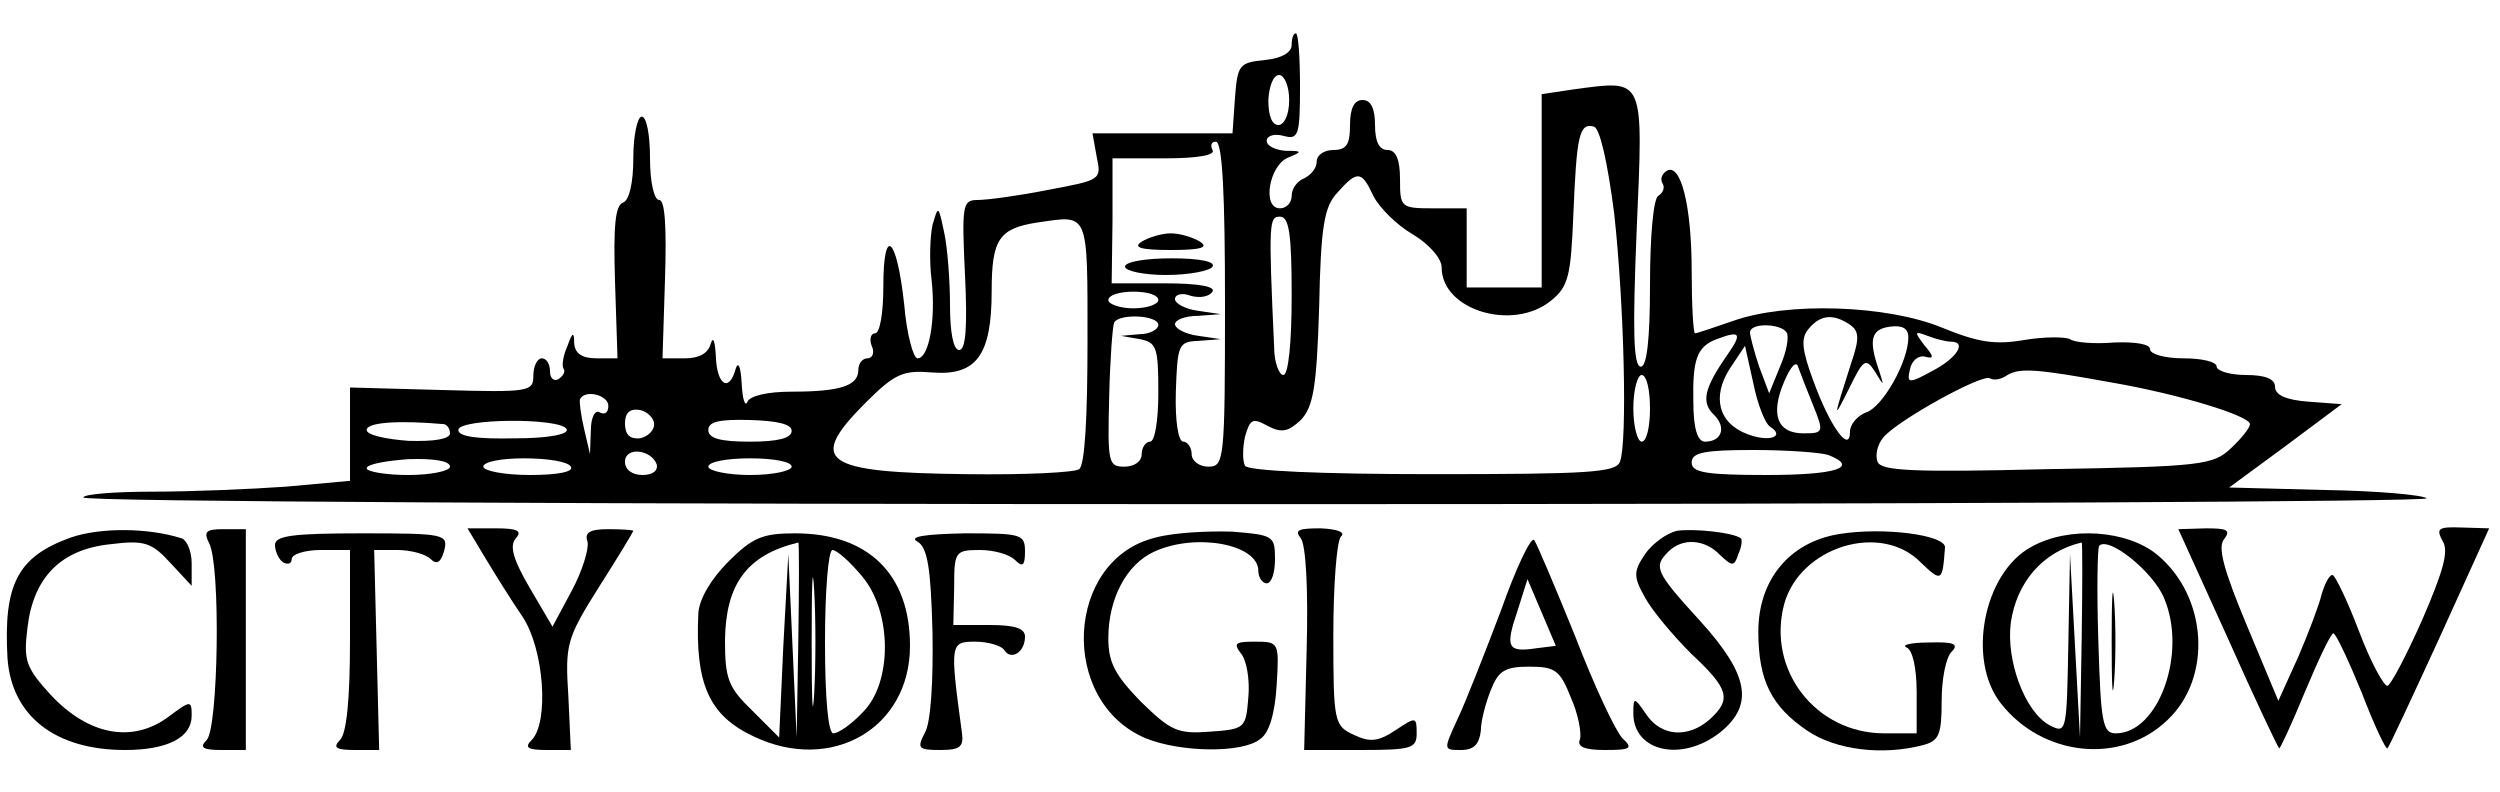 <?xml version="1.0" standalone="no"?>
<!DOCTYPE svg PUBLIC "-//W3C//DTD SVG 20010904//EN"
 "http://www.w3.org/TR/2001/REC-SVG-20010904/DTD/svg10.dtd">
<svg version="1.0" xmlns="http://www.w3.org/2000/svg"
 width="300pt" height="95pt" viewBox="0 0 300 95"
 preserveAspectRatio="xMidYMid meet">
<g transform="translate(0,95) scale(0.1,-0.1)"
fill="#000000" stroke="none">
<path d="M1550 896 c0 -9 -12 -16 -32 -18 -31 -3 -33 -6 -36 -45 l-3 -43 -84
0 -84 0 5 -28 c6 -28 5 -28 -59 -40 -35 -7 -73 -12 -84 -12 -18 0 -19 -6 -15
-90 3 -62 1 -90 -7 -90 -7 0 -11 21 -11 54 0 29 -3 69 -7 87 -7 33 -7 33 -14
9 -3 -14 -4 -44 -1 -67 5 -46 -3 -93 -17 -93 -5 0 -13 29 -16 65 -9 82 -25 95
-25 21 0 -31 -4 -56 -10 -56 -5 0 -7 -7 -4 -15 4 -8 1 -15 -5 -15 -6 0 -11 -6
-11 -14 0 -19 -22 -26 -80 -26 -29 0 -50 -5 -53 -12 -3 -7 -6 3 -7 22 -1 19
-4 27 -7 18 -8 -30 -23 -20 -24 15 -1 17 -3 24 -6 15 -3 -12 -14 -18 -31 -18
l-27 0 3 95 c2 63 0 95 -7 95 -6 0 -11 21 -11 50 0 28 -4 50 -10 50 -5 0 -10
-22 -10 -49 0 -31 -5 -51 -12 -54 -10 -3 -12 -29 -10 -95 l3 -92 -25 0 c-18 0
-26 6 -27 18 0 14 -2 14 -8 -3 -5 -11 -7 -23 -5 -27 3 -4 0 -9 -6 -13 -5 -3
-10 1 -10 9 0 9 -4 16 -10 16 -5 0 -10 -9 -10 -21 0 -19 -5 -20 -110 -17
l-110 3 0 -56 0 -56 -77 -7 c-42 -3 -114 -6 -160 -6 -45 0 -83 -3 -83 -7 0 -5
634 -8 1409 -8 776 0 1407 3 1403 7 -4 4 -59 9 -122 10 l-115 3 68 50 67 50
-40 3 c-27 2 -40 8 -40 18 0 9 -11 14 -35 14 -19 0 -35 5 -35 10 0 6 -18 10
-40 10 -22 0 -40 5 -40 11 0 6 -17 9 -43 8 -24 -2 -48 0 -53 4 -6 3 -31 3 -55
-1 -35 -6 -55 -3 -99 15 -66 27 -185 31 -250 8 -23 -8 -44 -15 -46 -15 -2 0
-4 33 -4 74 0 79 -13 131 -30 121 -6 -4 -8 -10 -5 -15 3 -5 1 -11 -5 -15 -6
-3 -10 -49 -10 -106 0 -68 -4 -99 -11 -99 -9 0 -10 43 -5 164 8 185 10 180
-74 169 l-40 -6 0 -116 0 -116 -45 0 -45 0 0 48 0 47 -40 0 c-39 0 -40 1 -40
35 0 24 -5 35 -15 35 -10 0 -15 10 -15 30 0 20 -5 30 -15 30 -10 0 -15 -10
-15 -30 0 -23 -4 -30 -20 -30 -11 0 -20 -6 -20 -14 0 -8 -7 -16 -15 -20 -8 -3
-15 -12 -15 -21 0 -8 -6 -15 -14 -15 -22 0 -13 52 10 61 17 7 17 8 -3 8 -13 1
-23 6 -23 12 0 6 9 9 20 6 18 -5 20 0 20 59 0 35 -2 64 -5 64 -3 0 -5 -6 -5
-14z m-3 -66 c0 -18 -6 -30 -13 -30 -8 0 -12 12 -12 30 1 17 6 30 13 30 6 0
12 -13 12 -30z m390 -136 c12 -109 16 -274 7 -298 -5 -13 -36 -15 -225 -15
-135 0 -221 4 -225 10 -3 6 -3 21 0 35 6 21 9 23 27 13 17 -9 25 -7 40 7 15
16 19 39 22 136 2 97 6 120 22 137 24 27 29 26 43 -4 7 -14 28 -35 47 -46 20
-12 35 -29 35 -40 0 -51 85 -77 131 -40 21 17 24 29 27 103 4 96 7 111 25 106
7 -3 16 -42 24 -104z m-467 -109 c0 -188 -1 -195 -20 -195 -11 0 -20 7 -20 15
0 8 -5 15 -10 15 -6 0 -10 24 -9 60 2 57 3 60 28 61 l26 2 -27 4 c-16 2 -28 9
-28 14 0 5 12 10 28 10 l27 2 -27 4 c-16 2 -28 9 -28 14 0 6 9 8 19 4 11 -3
22 -1 26 5 4 6 -16 10 -57 10 l-64 0 1 75 0 75 63 0 c40 0 61 4 57 10 -3 6 -1
10 4 10 8 0 11 -64 11 -195z m-165 -45 c0 -88 -3 -148 -10 -153 -5 -4 -66 -7
-135 -6 -173 2 -192 15 -121 86 35 35 45 39 80 36 53 -4 71 21 71 98 0 62 9
75 55 82 62 9 60 15 60 -143z m245 55 c0 -57 -4 -95 -10 -95 -5 0 -11 15 -11
33 -7 152 -6 157 7 157 11 0 14 -21 14 -95z m-160 -5 c0 -5 -13 -10 -30 -10
-16 0 -30 5 -30 10 0 6 14 10 30 10 17 0 30 -4 30 -10z m0 -30 c0 -5 -10 -11
-22 -11 l-23 -2 23 -4 c20 -4 22 -10 22 -64 0 -33 -4 -59 -10 -59 -5 0 -10 -7
-10 -15 0 -9 -9 -15 -21 -15 -19 0 -20 5 -18 83 1 45 4 85 6 90 6 11 53 9 53
-3z m829 1 c12 -8 13 -16 2 -48 -21 -66 -22 -69 -2 -29 17 35 20 37 31 20 11
-18 11 -18 5 1 -13 37 -10 50 13 53 15 2 22 -2 22 -13 0 -29 -31 -84 -51 -90
-10 -4 -19 -14 -19 -23 0 -27 -24 6 -44 61 -14 38 -15 51 -6 62 14 17 29 19
49 6z m-75 -10 c3 -5 0 -23 -8 -41 l-13 -32 -12 32 c-6 18 -11 37 -11 41 0 12
37 11 44 0z m-72 -28 c-27 -39 -31 -56 -15 -71 15 -15 9 -32 -11 -32 -9 0 -14
16 -14 48 -1 50 4 66 28 75 29 11 31 7 12 -20z m269 17 c20 0 7 -20 -22 -35
-29 -16 -31 -15 -27 2 2 10 10 17 18 15 11 -3 11 0 -1 14 -12 16 -12 17 4 11
10 -4 23 -7 28 -7z m-217 -102 c19 -12 -1 -19 -27 -9 -35 13 -43 45 -21 79
l18 27 10 -45 c5 -25 14 -48 20 -52z m52 25 c13 -32 12 -33 -12 -33 -31 0 -40
22 -23 62 8 19 15 26 17 17 3 -8 11 -29 18 -46z m358 28 c81 -14 166 -40 166
-50 0 -4 -10 -17 -23 -29 -21 -20 -35 -22 -221 -25 -162 -4 -199 -2 -203 9 -3
8 0 21 7 29 16 20 119 77 128 71 5 -3 14 -1 21 4 15 9 37 7 125 -9z m-554 -31
c0 -22 -4 -40 -10 -40 -5 0 -10 18 -10 40 0 22 5 40 10 40 6 0 10 -18 10 -40z
m-1250 3 c0 -8 -4 -11 -10 -8 -6 4 -11 -6 -11 -22 l-1 -28 -7 30 c-4 17 -6 33
-5 36 6 12 34 5 34 -8z m55 -22 c0 -8 -8 -15 -17 -17 -12 -1 -18 4 -18 18 0
13 6 18 18 16 9 -2 17 -10 17 -17z m-252 0 c4 -1 7 -6 7 -11 0 -7 -20 -10 -50
-9 -27 2 -50 7 -50 13 0 9 37 12 93 7z m147 -6 c3 -6 -21 -11 -62 -11 -45 -1
-68 2 -68 10 0 14 123 15 130 1z m270 -2 c0 -9 -17 -13 -50 -13 -36 0 -50 4
-50 14 0 10 13 13 50 12 33 -1 50 -5 50 -13z m-162 -40 c2 -8 -5 -13 -17 -13
-12 0 -21 6 -21 16 0 18 31 15 38 -3z m1406 11 c38 -15 9 -24 -74 -24 -73 0
-90 3 -90 15 0 12 15 15 74 15 41 0 81 -3 90 -6z m-1654 -14 c0 -5 -22 -10
-50 -10 -27 0 -50 4 -50 8 0 5 23 9 50 11 30 1 50 -2 50 -9z m145 0 c4 -6 -15
-10 -49 -10 -31 0 -56 5 -56 10 0 6 22 10 49 10 28 0 53 -4 56 -10z m265 0 c0
-5 -22 -10 -50 -10 -27 0 -50 5 -50 10 0 6 23 10 50 10 28 0 50 -4 50 -10z"/>
<path d="M1370 660 c-11 -7 -1 -10 35 -10 36 0 46 3 35 10 -8 5 -24 10 -35 10
-11 0 -27 -5 -35 -10z"/>
<path d="M1350 630 c0 -5 22 -10 49 -10 28 0 53 5 56 10 4 6 -15 10 -49 10
-31 0 -56 -4 -56 -10z"/>
<path d="M85 305 c-64 -23 -81 -56 -76 -145 5 -69 57 -110 141 -110 51 0 80
15 80 41 0 19 -1 19 -29 -2 -43 -31 -95 -21 -140 27 -30 33 -33 41 -28 81 7
60 40 94 100 100 40 5 49 2 71 -22 l26 -28 0 27 c0 15 -6 28 -12 30 -41 13
-98 13 -133 1z"/>
<path d="M251 298 c14 -26 11 -222 -3 -236 -9 -9 -5 -12 18 -12 l29 0 0 133 0
132 -27 0 c-21 0 -24 -3 -17 -17z"/>
<path d="M582 281 c12 -20 32 -52 45 -71 26 -39 32 -127 11 -148 -9 -9 -5 -12
18 -12 l29 0 -3 65 c-4 62 -2 69 37 131 23 36 41 66 41 67 0 1 -13 2 -30 2
-22 0 -29 -4 -25 -15 2 -8 -6 -35 -19 -59 l-23 -43 -27 46 c-20 34 -25 51 -17
60 8 9 2 12 -24 12 l-34 0 21 -35z"/>
<path d="M1387 305 c-109 -26 -117 -197 -12 -241 42 -17 116 -18 137 -1 11 7
18 31 20 65 3 51 3 52 -26 52 -24 0 -26 -2 -17 -14 7 -8 11 -32 9 -53 -3 -37
-4 -38 -46 -41 -39 -3 -47 1 -83 36 -31 32 -39 47 -39 76 0 48 22 89 55 104
50 23 125 9 125 -23 0 -8 5 -15 10 -15 6 0 10 13 10 29 0 28 -2 29 -51 33 -28
1 -70 -1 -92 -7z"/>
<path d="M1561 304 c6 -8 9 -60 7 -133 l-3 -121 68 0 c61 0 67 2 67 20 0 20
-1 20 -25 4 -21 -14 -31 -15 -50 -6 -24 11 -25 15 -25 120 0 59 4 112 9 118 6
5 -3 9 -24 10 -27 0 -32 -2 -24 -12z"/>
<path d="M2012 313 c-12 -3 -29 -15 -38 -28 -14 -21 -14 -27 0 -52 8 -15 33
-45 55 -67 46 -43 49 -55 23 -79 -26 -23 -58 -21 -76 5 -15 22 -16 22 -16 2 0
-46 58 -59 104 -23 41 33 35 69 -24 134 -54 59 -56 65 -38 83 17 17 44 15 62
-4 15 -14 17 -14 22 1 4 9 5 17 3 19 -9 7 -56 12 -77 9z"/>
<path d="M2206 309 c-59 -10 -96 -55 -96 -117 0 -59 16 -90 59 -119 34 -23 90
-30 139 -17 19 5 22 13 22 53 0 26 5 52 12 59 9 9 3 12 -27 11 -22 0 -34 -3
-27 -6 7 -3 12 -24 12 -54 l0 -49 -39 0 c-82 0 -141 76 -120 155 19 69 116 99
164 50 25 -24 26 -23 29 18 1 15 -74 25 -128 16z"/>
<path d="M2673 185 c32 -72 60 -131 62 -133 1 -1 15 29 31 68 16 38 31 70 34
70 3 0 18 -32 34 -71 15 -39 29 -69 31 -67 2 2 30 62 63 134 l59 130 -33 1
c-28 1 -31 -1 -23 -16 8 -12 1 -36 -24 -94 -19 -43 -38 -79 -42 -80 -4 -1 -20
28 -34 65 -14 37 -29 68 -32 68 -4 0 -9 -10 -13 -23 -3 -13 -16 -47 -28 -75
l-24 -53 -38 91 c-28 67 -35 94 -27 103 8 11 4 13 -22 13 l-33 -1 59 -130z"/>
<path d="M330 296 c0 -8 5 -18 10 -21 6 -3 10 -1 10 4 0 6 16 11 35 11 l35 0
0 -108 c0 -71 -4 -112 -12 -120 -9 -9 -5 -12 18 -12 l29 0 -3 120 -3 120 28 0
c16 0 34 -5 40 -11 7 -7 12 -4 16 10 5 20 1 21 -99 21 -84 0 -104 -3 -104 -14z"/>
<path d="M874 276 c-21 -21 -35 -45 -36 -62 -4 -85 13 -123 67 -148 93 -44
187 10 187 109 0 86 -50 135 -138 135 -39 0 -51 -5 -80 -34z m84 -93 l-2 -118
-5 110 -5 110 -6 -110 -5 -110 -32 32 c-29 28 -33 38 -33 85 1 67 26 102 88
117 1 1 1 -52 0 -116z m19 -66 c-2 -34 -3 -6 -3 63 0 69 1 97 3 62 2 -34 2
-90 0 -125z m57 142 c37 -43 37 -129 1 -164 -13 -14 -29 -25 -35 -25 -6 0 -10
40 -10 110 0 61 4 110 9 110 5 0 21 -14 35 -31z"/>
<path d="M1101 300 c12 -7 16 -31 18 -109 1 -58 -2 -108 -9 -120 -10 -19 -8
-21 18 -21 25 0 29 4 26 23 -14 104 -14 107 16 107 16 0 32 -5 35 -10 8 -13
25 -3 25 16 0 10 -12 14 -43 14 l-43 0 1 45 c0 43 1 45 31 45 16 0 35 -5 42
-12 9 -9 12 -7 12 10 0 21 -4 22 -72 22 -49 -1 -68 -4 -57 -10z"/>
<path d="M1801 217 c-19 -50 -42 -109 -52 -130 -17 -37 -17 -37 4 -37 16 0 22
7 24 23 0 12 6 34 12 49 9 23 17 28 46 28 31 0 37 -4 50 -37 9 -20 13 -43 11
-50 -4 -9 5 -13 30 -13 31 0 34 2 21 14 -8 8 -34 63 -57 123 -24 59 -46 111
-49 115 -4 4 -22 -34 -40 -85z m42 -45 c-34 -5 -37 1 -22 45 l12 38 17 -40 17
-40 -24 -3z"/>
<path d="M2438 294 c-58 -31 -78 -136 -37 -188 50 -64 144 -74 200 -20 54 51
48 148 -12 198 -36 30 -106 35 -151 10z m60 -111 l-2 -118 -6 110 -6 110 -2
-108 c-2 -106 -2 -108 -23 -97 -29 16 -52 77 -46 123 7 48 38 85 85 96 1 1 1
-52 0 -116z m99 49 c28 -66 -7 -162 -58 -162 -16 0 -18 13 -21 111 -2 61 -1
112 1 114 11 12 65 -31 78 -63z"/>
<path d="M2534 180 c0 -52 1 -74 3 -47 2 26 2 68 0 95 -2 26 -3 4 -3 -48z"/>
</g>
</svg>
